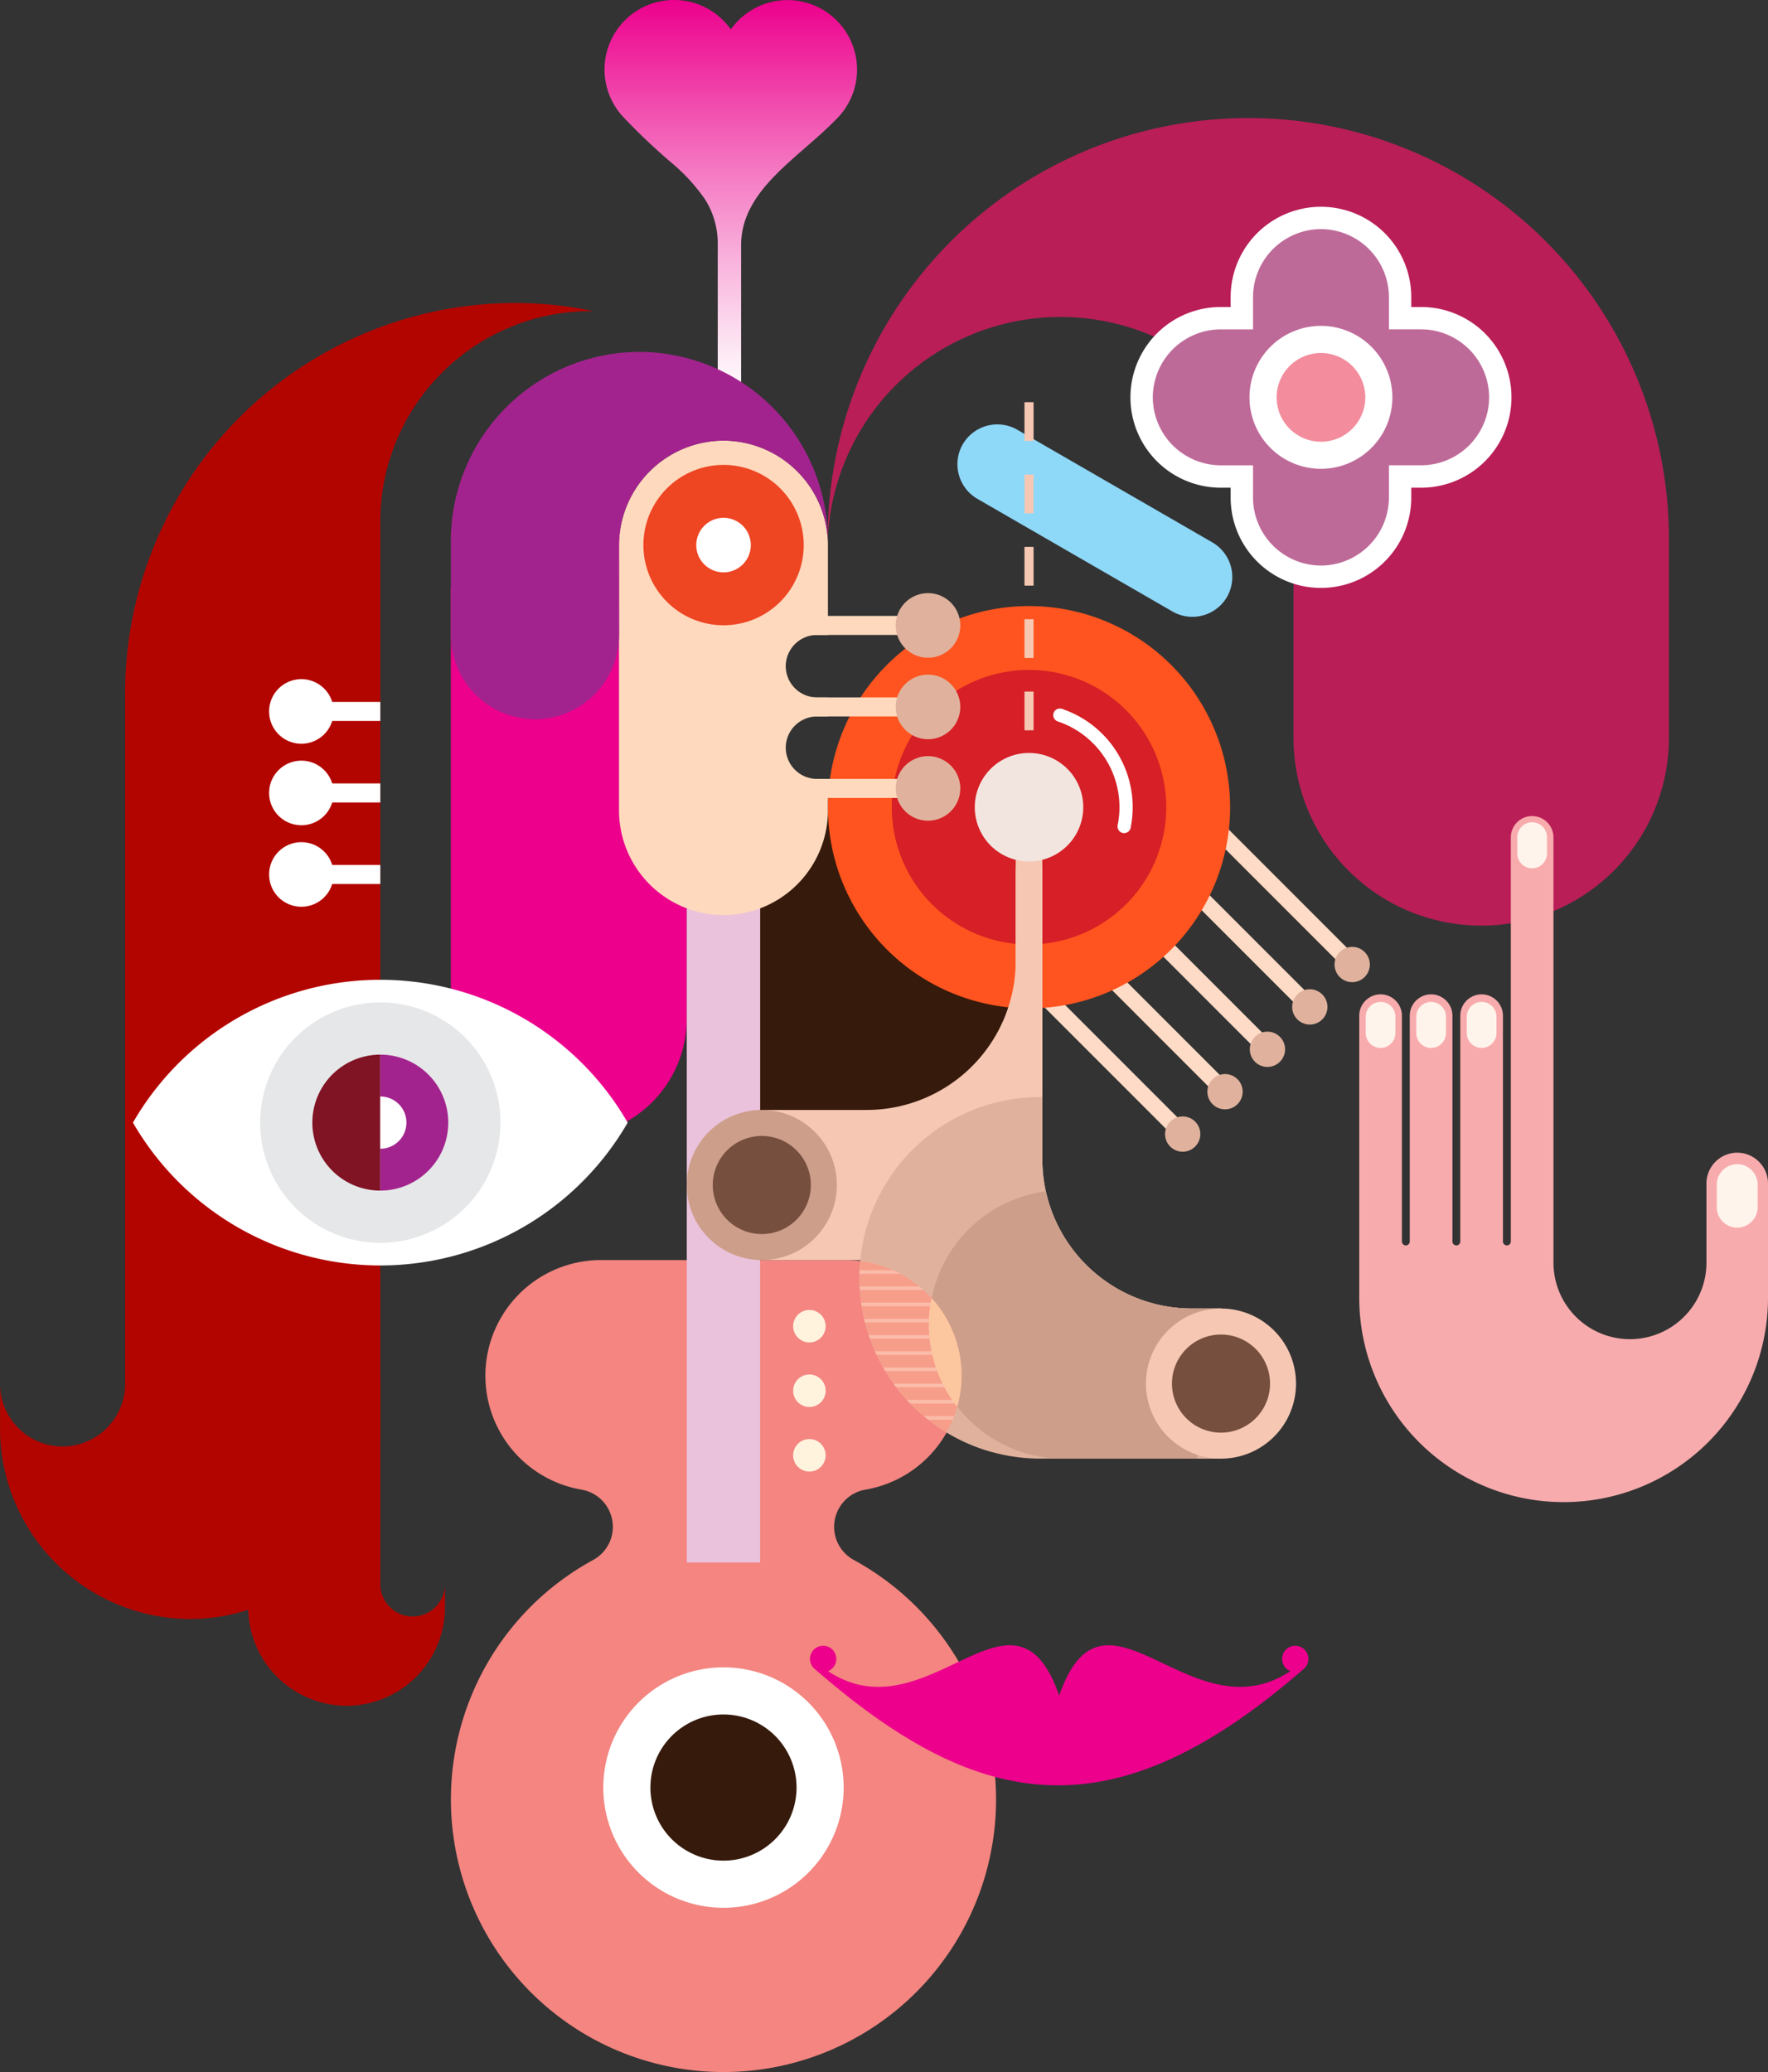 <svg id="Group_117" data-name="Group 117" xmlns="http://www.w3.org/2000/svg" xmlns:xlink="http://www.w3.org/1999/xlink" width="297.761" height="348.864" viewBox="0 0 297.761 348.864">
  <rect x="0" y="0" width="297.761" height="348.864" fill="#333333" stroke="none"/>
  <defs>
    <linearGradient id="linear-gradient" x1="0.5" y1="1" x2="0.5" gradientUnits="objectBoundingBox">
      <stop offset="0.069" stop-color="#fff"/>
      <stop offset="0.171" stop-color="#fdeaf5"/>
      <stop offset="0.379" stop-color="#f9b6de"/>
      <stop offset="0.678" stop-color="#f362b8"/>
      <stop offset="1" stop-color="#ec008c"/>
    </linearGradient>
  </defs>
  <path id="Path_2462" data-name="Path 2462" d="M122.021,464.29v34.744a5.47,5.47,0,0,0,5.451,5.314h0a5.468,5.468,0,0,0,5.45-5.308l0,3.766a16.624,16.624,0,0,1-16.576,16.575h0a16.624,16.624,0,0,1-16.576-16.575V464.29Z" transform="translate(-57.971 -232.184)" fill="#b30500" fill-rule="evenodd"/>
  <path id="Path_2463" data-name="Path 2463" d="M420.72,302.3l-1.933,1.932-32.9-32.9,1.933-1.933,32.9,32.9Z" transform="translate(-192.023 -140.876)" fill="#fddbc6" fill-rule="evenodd"/>
  <path id="Path_2464" data-name="Path 2464" d="M407.292,315.733l-1.933,1.933-32.9-32.9,1.933-1.932,32.9,32.9Z" transform="translate(-185.732 -147.168)" fill="#fddbc6" fill-rule="evenodd"/>
  <path id="Path_2465" data-name="Path 2465" d="M393.865,329.162l-1.933,1.933-32.9-32.9,1.933-1.933,32.9,32.9Z" transform="translate(-179.44 -153.46)" fill="#fddbc6" fill-rule="evenodd"/>
  <path id="Path_2466" data-name="Path 2466" d="M380.435,342.59l-1.933,1.933-32.9-32.9,1.933-1.933,32.9,32.9Z" transform="translate(-173.148 -159.751)" fill="#fddbc6" fill-rule="evenodd"/>
  <path id="Path_2467" data-name="Path 2467" d="M367.006,356.019l-1.933,1.933-32.9-32.9,1.933-1.933,32.9,32.9Z" transform="translate(-166.857 -166.043)" fill="#fddbc6" fill-rule="evenodd"/>
  <path id="Path_2468" data-name="Path 2468" d="M449.09,332.605a2.97,2.97,0,1,1,0-4.2,2.97,2.97,0,0,1,0,4.2Z" transform="translate(-219.258 -168.111)" fill="#e0b29d" fill-rule="evenodd"/>
  <path id="Path_2469" data-name="Path 2469" d="M435.66,346.034a2.969,2.969,0,1,1,0-4.2,2.968,2.968,0,0,1,0,4.2Z" transform="translate(-212.967 -174.403)" fill="#e0b29d" fill-rule="evenodd"/>
  <path id="Path_2470" data-name="Path 2470" d="M422.232,359.462a2.969,2.969,0,1,1,0-4.2,2.967,2.967,0,0,1,0,4.2Z" transform="translate(-206.675 -180.695)" fill="#e0b29d" fill-rule="evenodd"/>
  <path id="Path_2471" data-name="Path 2471" d="M408.8,372.891a2.97,2.97,0,1,1,0-4.2,2.97,2.97,0,0,1,0,4.2Z" transform="translate(-200.383 -186.986)" fill="#e0b29d" fill-rule="evenodd"/>
  <path id="Path_2472" data-name="Path 2472" d="M395.375,386.319a2.969,2.969,0,1,1,0-4.2,2.969,2.969,0,0,1,0,4.2Z" transform="translate(-194.092 -193.277)" fill="#e0b29d" fill-rule="evenodd"/>
  <path id="Path_2473" data-name="Path 2473" d="M233.956,32.523a11.707,11.707,0,1,1,18,14.873c-2.112,2.2-4.468,4.164-6.752,6.178-4.6,4.054-9.515,8.662-9.515,15.264V97.5a1.968,1.968,0,1,1-3.935,0V68.838a13.867,13.867,0,0,0-2.121-7.669,30.864,30.864,0,0,0-5.727-6.244,105.357,105.357,0,0,1-7.724-7.3c-.07-.077-.145-.15-.216-.226a11.707,11.707,0,1,1,17.994-14.874Z" transform="translate(-110.874 -27.571)" fill-rule="evenodd" fill="url(#linear-gradient)"/>
  <path id="Path_2474" data-name="Path 2474" d="M249.315,276.856H300.1v62.727H249.315V276.856Z" transform="translate(-128.035 -144.367)" fill="#361a0c" stroke="#361a0c" stroke-miterlimit="2.613" stroke-width="0.5" fill-rule="evenodd"/>
  <path id="Path_2475" data-name="Path 2475" d="M163.984,202.152,203.72,188.96v85.771A19.927,19.927,0,0,1,183.852,294.6h0a19.927,19.927,0,0,1-19.868-19.868V202.152Z" transform="translate(-88.055 -103.185)" fill="#ec008c" fill-rule="evenodd"/>
  <path id="Path_2476" data-name="Path 2476" d="M209.9,563.457a45.9,45.9,0,0,1-21.937-86.221,6.354,6.354,0,0,0-1.86-11.816,19.466,19.466,0,0,1,3.141-38.673h41.311A19.466,19.466,0,0,1,233.7,465.42a6.354,6.354,0,0,0-1.859,11.816A45.9,45.9,0,0,1,209.9,563.457Z" transform="translate(-88.055 -214.594)" fill="#f48580" fill-rule="evenodd"/>
  <path id="Path_2477" data-name="Path 2477" d="M238.749,274.1H251.11V406.137H238.749V274.1Z" transform="translate(-123.084 -143.075)" fill="#eac2db" fill-rule="evenodd"/>
  <path id="Path_2478" data-name="Path 2478" d="M234.868,167.155h0a17.645,17.645,0,0,0-17.594,17.593v44.7a17.646,17.646,0,0,0,17.594,17.595h0a17.646,17.646,0,0,0,17.593-17.595v-5.335h-1.847a5.273,5.273,0,0,1-5.258-5.257h0a5.274,5.274,0,0,1,5.258-5.258h1.847V210.39h-1.847a5.274,5.274,0,0,1-5.258-5.258h0a5.275,5.275,0,0,1,5.258-5.258h1.847V184.748a17.645,17.645,0,0,0-17.593-17.593Z" transform="translate(-113.023 -92.969)" fill="#fed9bd" fill-rule="evenodd"/>
  <path id="Path_2479" data-name="Path 2479" d="M238.5,174.848a13.5,13.5,0,1,0,13.5,13.5,13.5,13.5,0,0,0-13.5-13.5Z" transform="translate(-116.64 -96.573)" fill="#ee4523" fill-rule="evenodd"/>
  <path id="Path_2480" data-name="Path 2480" d="M246.349,191.612a4.592,4.592,0,1,0,4.592,4.592,4.592,4.592,0,0,0-4.592-4.592Z" transform="translate(-124.494 -104.428)" fill="#fff" fill-rule="evenodd"/>
  <path id="Path_2481" data-name="Path 2481" d="M195.732,139.053h0A31.842,31.842,0,0,0,163.984,170.8v15.936a14.21,14.21,0,0,0,14.168,14.169h0a14.206,14.206,0,0,0,14.169-14.169l-.014-15.148A17.641,17.641,0,0,1,209.9,153.995h0a17.648,17.648,0,0,1,17.58,16.928V170.8a31.842,31.842,0,0,0-31.748-31.749Z" transform="translate(-88.055 -79.803)" fill="#a3238e" fill-rule="evenodd"/>
  <path id="Path_2482" data-name="Path 2482" d="M232.533,555.771a20.242,20.242,0,1,1-20.242,20.242,20.243,20.243,0,0,1,20.242-20.242Z" transform="translate(-110.688 -275.045)" fill="#fff" fill-rule="evenodd"/>
  <path id="Path_2483" data-name="Path 2483" d="M239.529,570.7a12.306,12.306,0,1,1-12.306,12.306A12.306,12.306,0,0,1,239.529,570.7Z" transform="translate(-117.684 -282.041)" fill="#361a0c" fill-rule="evenodd"/>
  <path id="Path_2484" data-name="Path 2484" d="M367.454,181.885l-32.869-18.977a6.74,6.74,0,0,0-9.178,2.46h0a6.739,6.739,0,0,0,2.459,9.177l32.869,18.976a6.739,6.739,0,0,0,9.178-2.459h0a6.738,6.738,0,0,0-2.459-9.177Z" transform="translate(-163.266 -90.56)" fill="#8ed8f8" fill-rule="evenodd"/>
  <path id="Path_2485" data-name="Path 2485" d="M283.481,253.433A33.866,33.866,0,1,1,317.347,287.3a33.866,33.866,0,0,1-33.866-33.866Z" transform="translate(-144.042 -117.526)" fill="#ff541f" fill-rule="evenodd"/>
  <path id="Path_2486" data-name="Path 2486" d="M303.71,262.91a23.114,23.114,0,1,1,23.115,23.115A23.115,23.115,0,0,1,303.71,262.91Z" transform="translate(-153.52 -127.003)" fill="#d61f26" fill-rule="evenodd"/>
  <path id="Path_2487" data-name="Path 2487" d="M347.292,154.984h-1.533v6.524h1.533v-6.524Zm0,60.9h-1.533v6.524h1.533v-6.524Zm0-12.18h-1.533v6.524h1.533V203.7Zm0-12.179h-1.533v6.524h1.533v-6.524Zm0-12.18h-1.533v6.525h1.533v-6.525Zm0-12.179h-1.533v6.525h1.533v-6.525Z" transform="translate(-173.221 -87.267)" fill="#f6c8b3" fill-rule="evenodd"/>
  <path id="Path_2488" data-name="Path 2488" d="M309.771,292.778v41.674a29.6,29.6,0,0,1-29.527,29.527H262.525V338.706h17.718a25.111,25.111,0,0,0,25.043-25.043V292.778Z" transform="translate(-134.224 -151.826)" fill="#f6c8b3" fill-rule="evenodd"/>
  <path id="Path_2489" data-name="Path 2489" d="M251.385,404.467a12.637,12.637,0,1,0-12.636-12.635,12.635,12.635,0,0,0,12.636,12.635Z" transform="translate(-123.084 -192.314)" fill="#cd9e8a" fill-rule="evenodd"/>
  <path id="Path_2490" data-name="Path 2490" d="M255.244,403.95a8.259,8.259,0,1,0-8.259-8.258,8.259,8.259,0,0,0,8.259,8.258Z" transform="translate(-126.943 -196.174)" fill="#764f3e" fill-rule="evenodd"/>
  <path id="Path_2491" data-name="Path 2491" d="M339.148,266.1a9.135,9.135,0,1,1-9.136,9.135,9.136,9.136,0,0,1,9.136-9.135Z" transform="translate(-165.843 -139.327)" fill="#f2e5df" fill-rule="evenodd"/>
  <path id="Path_2492" data-name="Path 2492" d="M342.982,302.467v69.959a29.6,29.6,0,0,0,29.527,29.527h5.046V376.682h-5.046a25.112,25.112,0,0,1-25.043-25.044V302.467Z" transform="translate(-171.92 -156.366)" fill="#f6c8b3" fill-rule="evenodd"/>
  <path id="Path_2493" data-name="Path 2493" d="M260.328,274.322h26.094v3.206H260.328v-3.206Z" transform="translate(-133.194 -143.179)" fill="#fed9bd" fill-rule="evenodd"/>
  <path id="Path_2494" data-name="Path 2494" d="M310.4,267.11a5.436,5.436,0,1,1-5.436,5.436,5.436,5.436,0,0,1,5.436-5.436Z" transform="translate(-154.107 -139.8)" fill="#e0b29d" fill-rule="evenodd"/>
  <path id="Path_2495" data-name="Path 2495" d="M260.328,248.5h26.094v3.207H260.328V248.5Z" transform="translate(-133.194 -131.082)" fill="#fed9bd" fill-rule="evenodd"/>
  <path id="Path_2496" data-name="Path 2496" d="M310.4,241.291a5.436,5.436,0,1,1-5.436,5.436,5.436,5.436,0,0,1,5.436-5.436Z" transform="translate(-154.107 -127.703)" fill="#e0b29d" fill-rule="evenodd"/>
  <path id="Path_2497" data-name="Path 2497" d="M268,222.684h22.017v3.206H268v-3.206Z" transform="translate(-136.789 -118.985)" fill="#fed9bd" fill-rule="evenodd"/>
  <path id="Path_2498" data-name="Path 2498" d="M310.4,215.471a5.436,5.436,0,1,1-5.436,5.436,5.436,5.436,0,0,1,5.436-5.436Z" transform="translate(-154.107 -115.606)" fill="#e0b29d" fill-rule="evenodd"/>
  <path id="Path_2499" data-name="Path 2499" d="M323.894,375.111c.124,0,.246,0,.368,0v10.5a25.173,25.173,0,0,0,25.1,25.1h4.989v25.271H323.909a30.182,30.182,0,0,1-8.17-1.121v.014a30.442,30.442,0,0,1,8.156-59.771Z" transform="translate(-148.716 -190.401)" fill="#e0b29d" fill-rule="evenodd"/>
  <path id="Path_2500" data-name="Path 2500" d="M335.153,404.974a25.2,25.2,0,0,0,24.517,19.735h4.989v13.314h-4V449.98h-22.6a22.6,22.6,0,0,1-2.909-45.006Z" transform="translate(-159.023 -204.393)" fill="#cd9e8a" fill-rule="evenodd"/>
  <path id="Path_2501" data-name="Path 2501" d="M396.894,467.377a12.636,12.636,0,1,1,12.636-12.635,12.635,12.635,0,0,1-12.636,12.635Z" transform="translate(-191.258 -221.79)" fill="#f6c8b3" fill-rule="evenodd"/>
  <path id="Path_2502" data-name="Path 2502" d="M400.752,466.859a8.259,8.259,0,1,1,8.26-8.259,8.259,8.259,0,0,1-8.26,8.259Z" transform="translate(-195.116 -225.648)" fill="#764f3e" fill-rule="evenodd"/>
  <path id="Path_2503" data-name="Path 2503" d="M308.11,455.9a30.412,30.412,0,0,1-14.654-26.026c0-.962.047-1.912.134-2.851a19.5,19.5,0,0,1,17.067,19.295,19.29,19.29,0,0,1-2.547,9.582Z" transform="translate(-148.716 -214.722)" fill="#f79e8b" fill-rule="evenodd"/>
  <path id="Path_2504" data-name="Path 2504" d="M305.033,455.138c-.248-.2-.491-.392-.73-.6h5.108c-.077.2-.155.4-.238.6Zm-3.016-2.729q-.284-.294-.562-.6h8.766q-.065.3-.139.6Zm-2.345-2.729c-.149-.2-.3-.4-.442-.6h11.384c-.014.2-.031.4-.052.6Zm-1.855-2.731c-.117-.2-.235-.394-.349-.594h13.15c.013.2.022.4.03.594Zm-1.462-2.729c-.093-.2-.183-.394-.272-.595h14.148c.043.2.081.4.117.595Zm-1.128-2.729c-.07-.2-.138-.4-.2-.595h14.405c.074.2.147.394.215.595Zm-.831-2.73q-.076-.3-.143-.594h13.9c.11.2.22.393.324.594Zm-.56-2.729c-.03-.2-.06-.4-.087-.6h12.533c.159.2.314.394.466.6Zm-.306-2.729c-.013-.2-.023-.4-.033-.6h10.071c.233.193.462.393.686.6Zm-.059-2.729c0-.2.011-.4.019-.6h5.7q.612.277,1.2.6Z" transform="translate(-148.723 -216.108)" fill="#fabca8" fill-rule="evenodd"/>
  <path id="Path_2505" data-name="Path 2505" d="M320.226,457.1a22.42,22.42,0,0,1-4.771-13.888,22.691,22.691,0,0,1,.442-4.457,19.341,19.341,0,0,1,4.328,18.346Z" transform="translate(-159.023 -220.22)" fill="#fcc69f" fill-rule="evenodd"/>
  <path id="Path_2506" data-name="Path 2506" d="M275.2,483.456a2.736,2.736,0,1,1-2.736,2.736,2.735,2.735,0,0,1,2.736-2.736Z" transform="translate(-138.882 -241.163)" fill="#fff3de" fill-rule="evenodd"/>
  <path id="Path_2507" data-name="Path 2507" d="M275.2,463a2.736,2.736,0,1,1-2.736,2.736A2.736,2.736,0,0,1,275.2,463Z" transform="translate(-138.882 -231.58)" fill="#fff3de" fill-rule="evenodd"/>
  <path id="Path_2508" data-name="Path 2508" d="M275.2,442.554a2.735,2.735,0,1,1-2.736,2.734,2.734,2.734,0,0,1,2.736-2.734Z" transform="translate(-138.882 -222)" fill="#fff3de" fill-rule="evenodd"/>
  <path id="Path_2509" data-name="Path 2509" d="M358.7,553.136c-16.8,11.128-31.283-17.815-38.937,4.106-7.654-21.924-22.141,7.021-38.935-4.105a2.215,2.215,0,1,0-2.081-.236c27.447,23.861,49.9,27.957,82.038,0a2.214,2.214,0,1,0-2.086.236Z" transform="translate(-141.379 -271.771)" fill="#ec008c" fill-rule="evenodd"/>
  <path id="Path_2510" data-name="Path 2510" d="M283.418,135.781a70.834,70.834,0,1,1,141.668-.01V169.3a31.611,31.611,0,1,1-63.223,0V137.688a39.246,39.246,0,0,0-78.446-1.907Z" transform="translate(-144.013 -45.067)" fill="#b91e57" fill-rule="evenodd"/>
  <path id="Path_2511" data-name="Path 2511" d="M121.059,124.924a65.246,65.246,0,0,0-13.3-1.366h0a65.761,65.761,0,0,0-65.568,65.567l0,116.7a10.566,10.566,0,0,1-10.531,10.263h0a10.565,10.565,0,0,1-10.531-10.258l0,7.278a32.12,32.12,0,0,0,32.025,32.026h0A32.12,32.12,0,0,0,85.17,313.109V160.258A35.437,35.437,0,0,1,120.5,124.924Z" transform="translate(-21.12 -72.543)" fill="#b30500" fill-rule="evenodd"/>
  <path id="Path_2512" data-name="Path 2512" d="M132.617,301.575H122.391v3.206h10.227v-3.206Z" transform="translate(-68.568 -155.948)" fill="#fff" fill-rule="evenodd"/>
  <path id="Path_2513" data-name="Path 2513" d="M111.828,294.362a5.436,5.436,0,1,0,5.436,5.437,5.437,5.437,0,0,0-5.436-5.437Z" transform="translate(-61.071 -152.568)" fill="#fff" fill-rule="evenodd"/>
  <path id="Path_2514" data-name="Path 2514" d="M132.617,275.756H122.391v3.206h10.227v-3.206Z" transform="translate(-68.568 -143.851)" fill="#fff" fill-rule="evenodd"/>
  <path id="Path_2515" data-name="Path 2515" d="M111.828,268.543a5.436,5.436,0,1,0,5.436,5.437,5.437,5.437,0,0,0-5.436-5.437Z" transform="translate(-61.071 -140.472)" fill="#fff" fill-rule="evenodd"/>
  <path id="Path_2516" data-name="Path 2516" d="M132.617,249.936H122.391v3.206h10.227v-3.206Z" transform="translate(-68.568 -131.754)" fill="#fff" fill-rule="evenodd"/>
  <path id="Path_2517" data-name="Path 2517" d="M111.828,242.724a5.436,5.436,0,1,0,5.436,5.436,5.437,5.437,0,0,0-5.436-5.436Z" transform="translate(-61.071 -128.375)" fill="#fff" fill-rule="evenodd"/>
  <path id="Path_2518" data-name="Path 2518" d="M520.684,347.949a5.2,5.2,0,0,0-5.184-5.184h0a5.2,5.2,0,0,0-5.183,5.184v13.334a12.882,12.882,0,1,1-25.764,0v-71.6a3.6,3.6,0,0,0-3.593-3.593h0a3.6,3.6,0,0,0-3.592,3.593v68.038a.664.664,0,0,1-.663.661h0a.662.662,0,0,1-.661-.661V319.7a3.6,3.6,0,0,0-3.593-3.593h0a3.6,3.6,0,0,0-3.592,3.593v38.019a.664.664,0,0,1-.662.661h0a.663.663,0,0,1-.661-.661V319.7a3.6,3.6,0,0,0-3.593-3.593h0a3.6,3.6,0,0,0-3.591,3.593v38.019a.664.664,0,0,1-.663.661h0a.663.663,0,0,1-.661-.661V319.7a3.6,3.6,0,0,0-3.593-3.593h0a3.6,3.6,0,0,0-3.592,3.593v47.479a34.421,34.421,0,1,0,68.842,0V347.949Z" transform="translate(-222.923 -148.692)" fill="#f8abad" fill-rule="evenodd"/>
  <path id="Path_2519" data-name="Path 2519" d="M469.91,347.467v2.75a2.5,2.5,0,0,0,2.5,2.5h0a2.506,2.506,0,0,0,2.5-2.5v-2.75a2.506,2.506,0,0,0-2.5-2.5h0a2.5,2.5,0,0,0-2.5,2.5Z" transform="translate(-231.388 -176.279)" fill="#fff4eb" fill-rule="evenodd"/>
  <path id="Path_2520" data-name="Path 2520" d="M485.918,347.467v2.75a2.506,2.506,0,0,0,2.5,2.5h0a2.505,2.505,0,0,0,2.5-2.5v-2.75a2.506,2.506,0,0,0-2.5-2.5h0a2.506,2.506,0,0,0-2.5,2.5Z" transform="translate(-238.888 -176.279)" fill="#fff4eb" fill-rule="evenodd"/>
  <path id="Path_2521" data-name="Path 2521" d="M501.927,290.568v2.751a2.505,2.505,0,0,0,2.5,2.5h0a2.505,2.505,0,0,0,2.5-2.5v-2.751a2.505,2.505,0,0,0-2.5-2.5h0a2.505,2.505,0,0,0-2.5,2.5Z" transform="translate(-246.389 -149.62)" fill="#fff4eb" fill-rule="evenodd"/>
  <path id="Path_2522" data-name="Path 2522" d="M565.132,399.814v3.795a3.457,3.457,0,0,0,3.447,3.447h0a3.457,3.457,0,0,0,3.447-3.447v-3.795a3.458,3.458,0,0,0-3.447-3.447h0a3.458,3.458,0,0,0-3.447,3.447Z" transform="translate(-276.002 -200.36)" fill="#fff4eb" fill-rule="evenodd"/>
  <path id="Path_2523" data-name="Path 2523" d="M453.9,347.467v2.75a2.506,2.506,0,0,0,2.5,2.5h0a2.506,2.506,0,0,0,2.5-2.5v-2.75a2.506,2.506,0,0,0-2.5-2.5h0a2.506,2.506,0,0,0-2.5,2.5Z" transform="translate(-223.886 -176.279)" fill="#fff4eb" fill-rule="evenodd"/>
  <path id="Path_2524" data-name="Path 2524" d="M426.635,109.951H428.3a15.21,15.21,0,0,1,0,30.42h-1.666v1.666a15.21,15.21,0,0,1-30.42,0v-1.666h-1.667a15.21,15.21,0,0,1,0-30.42h1.667v-1.666a15.21,15.21,0,1,1,30.42,0v1.666Z" transform="translate(-188.953 -58.261)" fill="#fff" fill-rule="evenodd"/>
  <path id="Path_2525" data-name="Path 2525" d="M414.742,100.156h0A11.48,11.48,0,0,1,426.189,111.6v5.43h5.43a11.48,11.48,0,0,1,11.446,11.446h0a11.48,11.48,0,0,1-11.446,11.446h-5.43v5.43A11.48,11.48,0,0,1,414.742,156.8h0A11.479,11.479,0,0,1,403.3,145.354v-5.43h-5.431a11.48,11.48,0,0,1-11.446-11.446h0a11.48,11.48,0,0,1,11.446-11.446H403.3V111.6a11.479,11.479,0,0,1,11.446-11.446Z" transform="translate(-192.271 -61.579)" fill="#be6a99" fill-rule="evenodd"/>
  <path id="Path_2526" data-name="Path 2526" d="M429.1,130.808a12.032,12.032,0,1,1-12.032,12.032A12.032,12.032,0,0,1,429.1,130.808Z" transform="translate(-206.633 -75.94)" fill="#fff" fill-rule="evenodd"/>
  <path id="Path_2527" data-name="Path 2527" d="M433.128,139.4a7.468,7.468,0,1,1-7.468,7.467,7.467,7.467,0,0,1,7.468-7.467Z" transform="translate(-210.656 -79.963)" fill="#f38d9d" fill-rule="evenodd"/>
  <path id="Path_2528" data-name="Path 2528" d="M104.907,337.961a48.076,48.076,0,0,0-41.66,24.048,48.11,48.11,0,0,0,83.321,0,48.078,48.078,0,0,0-41.661-24.048Z" transform="translate(-40.857 -172.996)" fill="#fff" fill-rule="evenodd"/>
  <path id="Path_2529" data-name="Path 2529" d="M94.513,380.5H143.25a1.444,1.444,0,0,1,1.439,1.44h0a1.443,1.443,0,0,1-1.439,1.44H94.513a1.444,1.444,0,0,1-1.44-1.44h0a1.444,1.444,0,0,1,1.44-1.44Z" transform="translate(-54.832 -192.926)" fill="#fff" fill-rule="evenodd"/>
  <path id="Path_2530" data-name="Path 2530" d="M123.793,345.131a20.237,20.237,0,1,0,20.238,20.237,20.237,20.237,0,0,0-20.238-20.237Z" transform="translate(-59.743 -176.355)" fill="#e6e7e8" fill-rule="evenodd"/>
  <path id="Path_2531" data-name="Path 2531" d="M131.544,384.564a11.445,11.445,0,0,1,0-22.89v22.89Z" transform="translate(-67.494 -184.106)" fill="#801324" fill-rule="evenodd"/>
  <path id="Path_2532" data-name="Path 2532" d="M141.633,361.674a11.445,11.445,0,0,1,0,22.89v-22.89Z" transform="translate(-77.583 -184.106)" fill="#a3238e" fill-rule="evenodd"/>
  <path id="Path_2533" data-name="Path 2533" d="M141.633,374.925a4.4,4.4,0,0,1,0,8.8v-8.8Z" transform="translate(-77.583 -190.314)" fill="#fff" fill-rule="evenodd"/>
  <path id="Path_2534" data-name="Path 2534" d="M357,252.093a17.46,17.46,0,0,1,11.618,20.124l-2.156-.578a15.231,15.231,0,0,0-10.04-17.39l.578-2.156Z" transform="translate(-178.218 -132.764)" fill="#fff" fill-rule="evenodd"/>
  <path id="Path_2535" data-name="Path 2535" d="M355.434,252.18a1.11,1.11,0,1,1-.407,1.517,1.11,1.11,0,0,1,.407-1.517Z" transform="translate(-177.493 -132.735)" fill="#fff" fill-rule="evenodd"/>
  <path id="Path_2536" data-name="Path 2536" d="M375.81,287.472a1.11,1.11,0,1,1-.407,1.517,1.11,1.11,0,0,1,.407-1.517Z" transform="translate(-187.04 -149.271)" fill="#fff" fill-rule="evenodd"/>
</svg>
